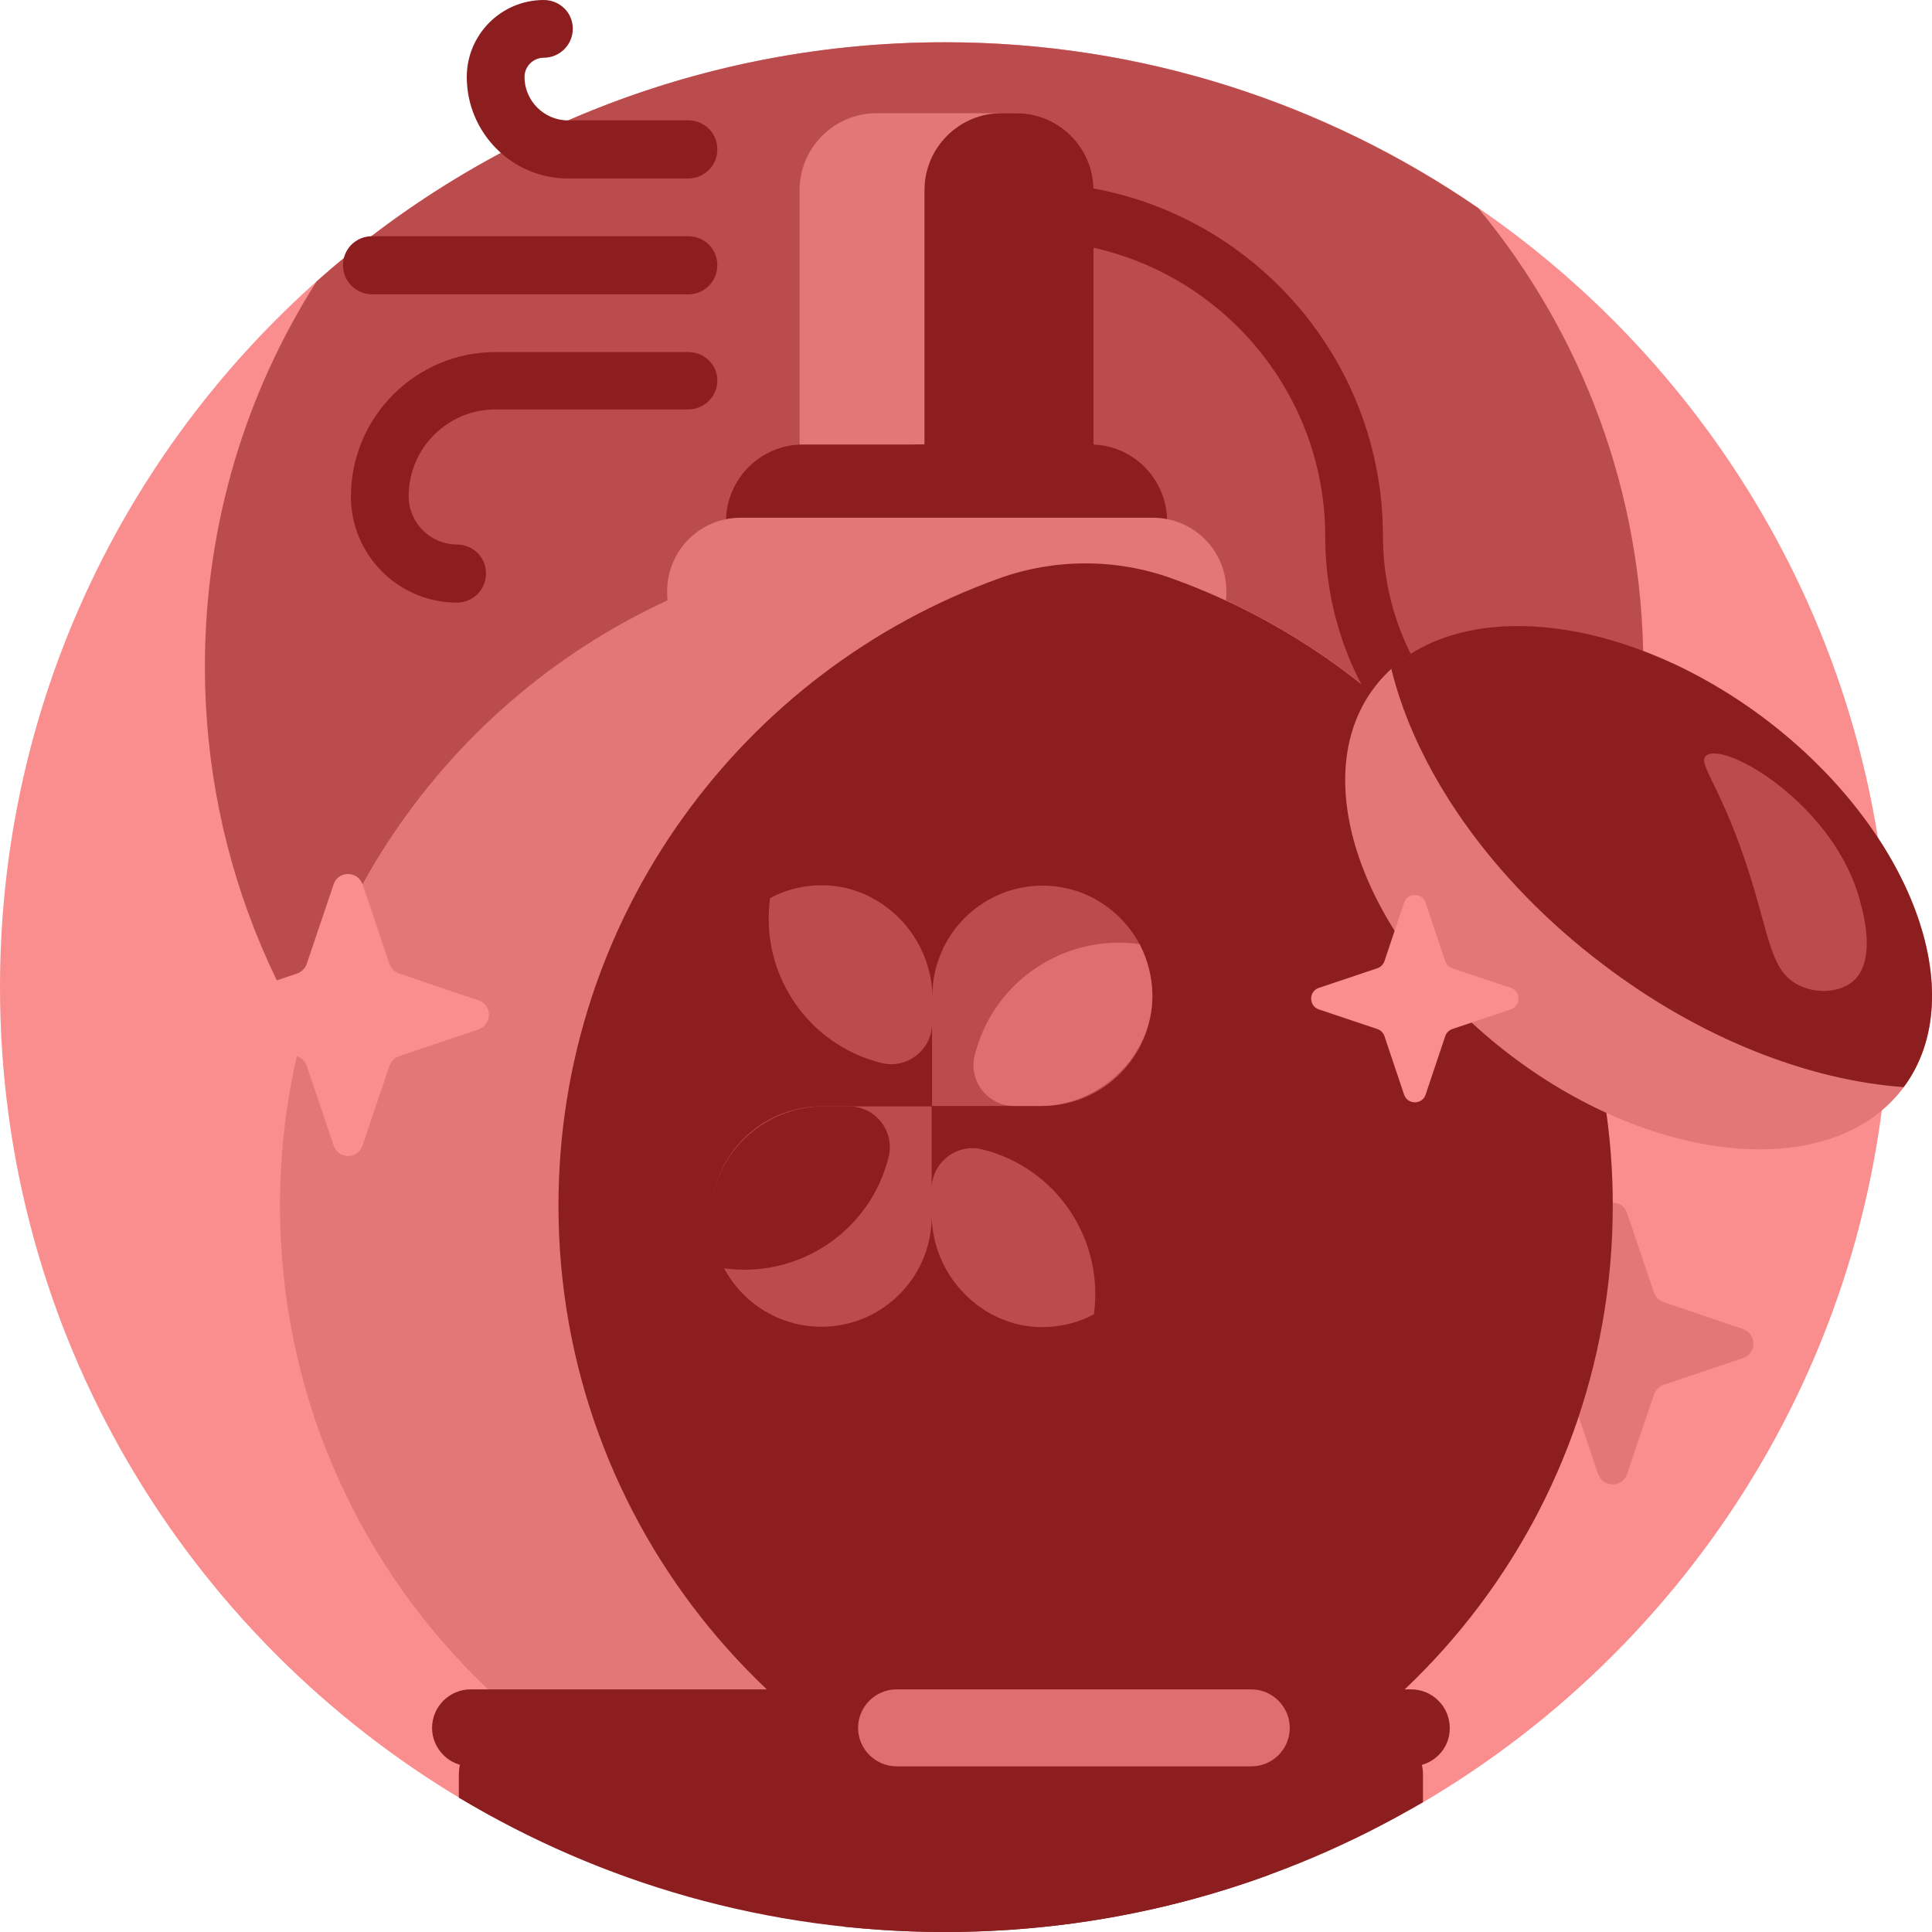 <?xml version="1.0" encoding="utf-8"?>
<!-- Generator: Adobe Illustrator 25.1.0, SVG Export Plug-In . SVG Version: 6.00 Build 0)  -->
<svg version="1.1" id="Capa_1" xmlns="http://www.w3.org/2000/svg" xmlns:xlink="http://www.w3.org/1999/xlink" x="0px" y="0px"
	 viewBox="0 0 512 512" style="enable-background:new 0 0 512 512;" xml:space="preserve">
<style type="text/css">
	.st0{fill:#FA8D8D;}
	.st1{fill:#BA4C4D;}
	.st2{fill:#E37676;}
	.st3{fill:#8C1E1F;}
	.st4{fill:#DD6F70;}
</style>
<g>
	<path class="st0" d="M0,261.6C0,123.3,112.1,11.2,250.4,11.2C388.5,11.2,501,123.9,500.8,262c-0.1,92.1-50.1,172.6-124.3,216
		c-9.1,5.3-20,5.9-29.7,1.9c-29.7-12.4-62.2-19.2-96.4-19.2c-33.9,0-66.2,6.7-95.7,18.9c-10.3,4.3-22.1,3.3-31.7-2.4
		C49.4,433.6,0,353.4,0,261.6L0,261.6z"/>
	<path class="st1" d="M391.8,55.2c27.3,33,43.7,75.3,43.7,121.4c0,105.3-85.3,190.6-190.6,190.6S54.3,281.9,54.3,176.6
		c0-37.5,10.8-72.5,29.6-102c44.2-39.4,102.6-63.4,166.5-63.4C302.8,11.2,351.5,27.5,391.8,55.2L391.8,55.2z"/>
	<path class="st2" d="M289.8,50.4v124.8c0,11.3-9.2,20.4-20.4,20.4h-37.1c-11.3,0-20.4-9.2-20.4-20.4V50.4
		c0-11.3,9.2-20.4,20.4-20.4h37.1C280.6,30,289.8,39.1,289.8,50.4z"/>
	<path class="st3" d="M289.8,50.4v124.8c0,11.3-9.2,20.4-20.4,20.4h-4c-11.3,0-20.4-9.2-20.4-20.4V50.4c0-11.3,9.2-20.4,20.4-20.4h4
		C280.6,30,289.8,39.1,289.8,50.4z"/>
	<path class="st3" d="M264.7,138.2v106.3c0,11.3-9.2,20.4-20.4,20.4h-31.5c-11.3,0-20.4-9.2-20.4-20.4V138.2
		c0-11.3,9.2-20.4,20.4-20.4h31.5C255.5,117.7,264.7,126.9,264.7,138.2L264.7,138.2z"/>
	<path class="st3" d="M309.3,138.2v3.9c0,11.3-9.2,20.4-20.4,20.4h-44.5c-11.3,0-20.4-9.2-20.4-20.4v-3.9c0-11.3,9.2-20.4,20.4-20.4
		h44.5C300.1,117.7,309.3,126.9,309.3,138.2z"/>
	<path class="st2" d="M423.5,390.6l-7.1-21c-0.4-1.2-1.4-2.2-2.6-2.6l-21-7.1c-3.7-1.3-3.7-6.5,0-7.7l21-7.1
		c1.2-0.4,2.2-1.4,2.6-2.6l7.1-21c1.3-3.7,6.5-3.7,7.7,0l7.1,21c0.4,1.2,1.4,2.2,2.6,2.6l21,7.1c3.7,1.3,3.7,6.5,0,7.7l-21,7.1
		c-1.2,0.4-2.2,1.4-2.6,2.6l-7.1,21C430,394.3,424.8,394.3,423.5,390.6z"/>
	<path class="st2" d="M427.4,319.5c0,97.5-79.1,176.6-176.6,176.6S74.2,417,74.2,319.5c0-71.1,42.1-132.5,102.7-160.4
		c-0.1-0.8-0.1-1.6-0.1-2.4c0-10.8,8.7-19.5,19.5-19.5h109.2c10.8,0,19.5,8.7,19.5,19.5c0,0.8,0,1.6-0.1,2.4
		C385.3,187,427.4,248.3,427.4,319.5z"/>
	<path class="st3" d="M427.4,319.5c0,84.9-59.9,155.8-139.7,172.7c-79.8-17-139.7-87.9-139.7-172.7c0-76.6,48.8-141.9,117-166.3
		c14.6-5.2,30.7-5.2,45.3,0C378.6,177.6,427.4,242.9,427.4,319.5z"/>
	<path class="st3" d="M444,219.6c0,4.2-3.4,7.7-7.7,7.7c-46.9,0-85.1-38.2-85.1-85.1c0-43.2-35.2-78.4-78.4-78.4
		c-4.2,0-7.7-3.4-7.7-7.7s3.4-7.7,7.7-7.7c51.7,0,93.7,42,93.7,93.7c0,38.5,31.3,69.8,69.8,69.8C440.6,212,444,215.4,444,219.6z"/>
	<path class="st2" d="M504.3,288.4c-18.6,24.6-65.1,20.7-103.8-8.6s-54.9-73-36.3-97.6s65.1-20.7,103.8,8.6S522.9,263.8,504.3,288.4
		L504.3,288.4z"/>
	<path class="st3" d="M504.5,288.1c-25.1-1.8-53.8-12.8-79.8-32.6c-29.8-22.6-49.5-51.6-56-78.3c20.9-19,63.4-13.7,99.3,13.5
		C506.5,220,522.8,263.5,504.5,288.1L504.5,288.1z"/>
	<path class="st3" d="M276.1,293.2c16.1,0,29.2,13.1,29.2,29.2c0,16.2-13.1,29.2-29.2,29.2s-29.2-13.1-29.2-29.2
		c0,16.2-13.1,29.2-29.2,29.2s-29.2-13.1-29.2-29.2s13.1-29.2,29.2-29.2c-16.1,0-29.2-13.1-29.2-29.2s13.1-29.2,29.2-29.2
		s29.2,13.1,29.2,29.2c0-16.1,13.1-29.2,29.2-29.2s29.2,13.1,29.2,29.2S292.3,293.2,276.1,293.2z"/>
	<path class="st1" d="M305.4,263.9c0,16.1-13.1,29.2-29.2,29.2H247v-21.9c0,7-6.6,12.2-13.4,10.5c-19.8-4.9-32.3-24-29.5-43.7
		c4.1-2.2,8.7-3.4,13.7-3.4c16.1,0,29.3,13.8,29.3,29.9v-0.6c0-16.1,13.1-29.2,29.2-29.2C292.3,234.7,305.4,247.8,305.4,263.9z
		 M260.3,304.6c-6.8-1.7-13.4,3.5-13.4,10.5v-21.9h-29.2c-16.1,0-29.2,13.1-29.2,29.2c0,16.2,13.1,29.2,29.2,29.2
		s29.2-13.1,29.2-29.2v-0.6c0,16.1,13.2,29.9,29.3,29.9c4.9,0,9.6-1.2,13.7-3.4C292.6,328.5,280.1,309.5,260.3,304.6L260.3,304.6z"
		/>
	<path class="st3" d="M188.4,322.5c0,4.9,1.2,9.6,3.4,13.6c19.7,2.8,38.8-9.7,43.7-29.5c1.7-6.8-3.5-13.4-10.5-13.4h-6.7
		C202.1,293.2,188.4,306.3,188.4,322.5z"/>
	<path class="st4" d="M302,250.2c-19.7-2.8-38.8,9.7-43.7,29.5c-1.7,6.8,3.5,13.4,10.5,13.4h6.7c16.1,0,29.9-13.2,29.9-29.3
		C305.3,258.9,304.1,254.3,302,250.2L302,250.2z"/>
	<path class="st3" d="M377.1,470.1v7.5c-37.2,21.9-80.5,34.4-126.7,34.4c-47.1,0-91.1-13-128.8-35.6v-6.3c0-5.6,4.6-10.2,10.2-10.2
		h235C372.5,459.9,377.1,464.5,377.1,470.1z"/>
	<path class="st3" d="M336.2,496.9c-26.8,9.8-55.7,15.1-85.8,15.1c-9,0-17.8-0.5-26.5-1.4c-14.4-5.5-23.6-13.6-23.6-22.6
		c0-12.8,18.4-23.8,44.4-28.1h50.1c26,4.4,44.4,15.3,44.4,28.1C339.3,491.1,338.2,494.1,336.2,496.9L336.2,496.9z"/>
	<path class="st3" d="M374,468.1H124.7c-5.6,0-10.2-4.6-10.2-10.2s4.6-10.2,10.2-10.2H374c5.6,0,10.2,4.6,10.2,10.2
		C384.3,463.5,379.7,468.1,374,468.1z"/>
	<path class="st4" d="M331.6,468.1h-94c-5.6,0-10.2-4.6-10.2-10.2s4.6-10.2,10.2-10.2h94c5.6,0,10.2,4.6,10.2,10.2
		C341.8,463.5,337.3,468.1,331.6,468.1z"/>
	<path class="st1" d="M491,260.1c-3.7,3.1-9.9,3.2-14.3,1c-7.3-3.6-7.7-12.3-12.8-28.6c-7.4-23.9-14.2-30-11.8-32.2
		c4.7-4.2,34.4,13.1,40.9,38.8C494.1,242.9,497.1,255,491,260.1z"/>
	<path class="st0" d="M372.1,290.1l-5.2-15.5c-0.3-0.9-1-1.6-1.9-1.9l-15.5-5.2c-2.7-0.9-2.7-4.8,0-5.7l15.5-5.2
		c0.9-0.3,1.6-1,1.9-1.9l5.2-15.5c0.9-2.7,4.8-2.7,5.7,0l5.2,15.5c0.3,0.9,1,1.6,1.9,1.9l15.5,5.2c2.7,0.9,2.7,4.8,0,5.7l-15.5,5.2
		c-0.9,0.3-1.6,1-1.9,1.9l-5.2,15.5C376.9,292.8,373,292.8,372.1,290.1z M96.1,303.5l7.1-21c0.4-1.2,1.4-2.2,2.6-2.6l21-7.1
		c3.7-1.3,3.7-6.5,0-7.7l-21-7.1c-1.2-0.4-2.2-1.4-2.6-2.6l-7.1-21c-1.3-3.7-6.5-3.7-7.7,0l-7.1,21c-0.4,1.2-1.4,2.2-2.6,2.6
		l-21,7.1c-3.7,1.3-3.7,6.5,0,7.7l21,7.1c1.2,0.4,2.2,1.4,2.6,2.6l7.1,21C89.6,307.3,94.9,307.3,96.1,303.5z"/>
	<path class="st3" d="M190.1,70.3c0,4.2-3.4,7.7-7.7,7.7H98.6c-4.2,0-7.7-3.4-7.7-7.7s3.4-7.7,7.7-7.7h83.8
		C186.7,62.6,190.1,66,190.1,70.3z M182.4,93.3h-51.1c-21.1,0-38.3,17.2-38.3,38.3c0,15.5,12.6,28.1,28.1,28.1
		c4.2,0,7.7-3.4,7.7-7.7s-3.4-7.7-7.7-7.7c-7,0-12.8-5.7-12.8-12.8c0-12.7,10.3-23,23-23h51.1c4.2,0,7.7-3.4,7.7-7.7
		C190.1,96.7,186.7,93.3,182.4,93.3z M150.5,47.3h31.9c4.2,0,7.7-3.4,7.7-7.7s-3.4-7.7-7.7-7.7h-31.9c-6.3,0-11.5-5.2-11.5-11.5
		c0-2.8,2.3-5.1,5.1-5.1c4.2,0,7.7-3.4,7.7-7.7S148.3,0,144.1,0c-11.3,0-20.4,9.2-20.4,20.4C123.7,35.2,135.7,47.3,150.5,47.3z"/>
</g>
</svg>
